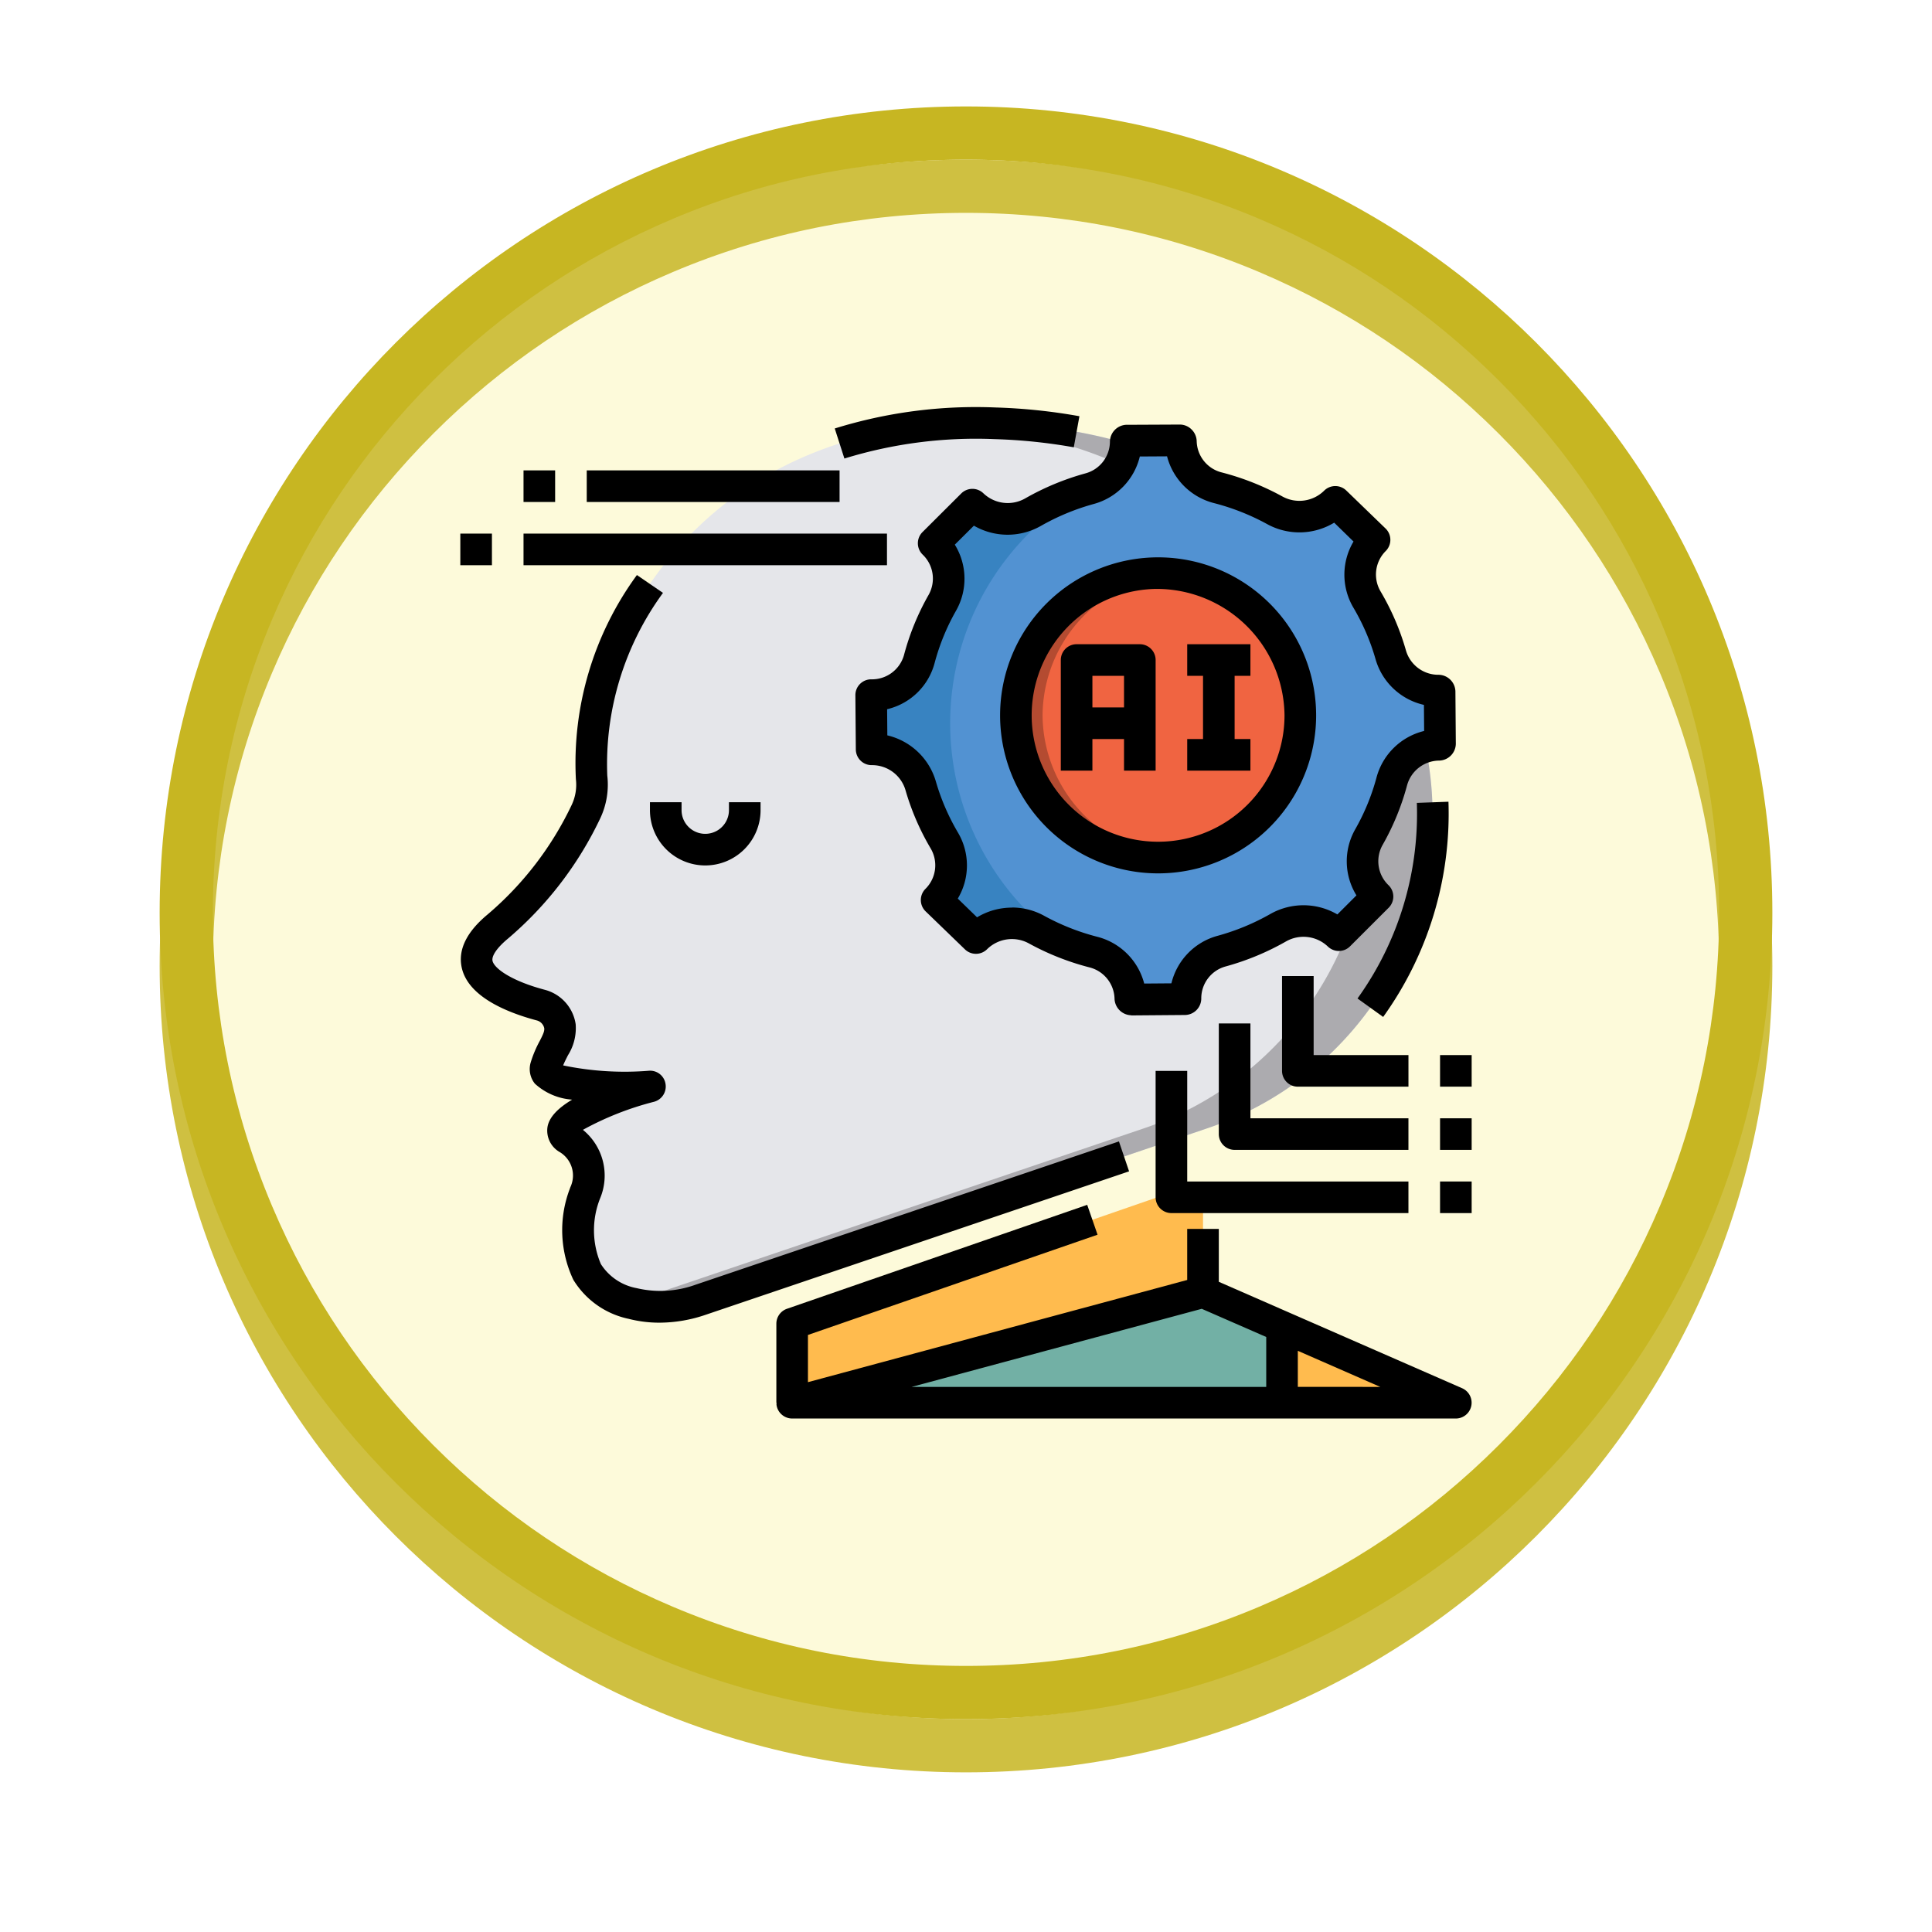 <svg xmlns="http://www.w3.org/2000/svg" xmlns:xlink="http://www.w3.org/1999/xlink" width="108.914" height="108.914" viewBox="0 0 108.914 108.914">
  <defs>
    <filter id="Trazado_874925" x="0" y="0" width="108.914" height="108.914" filterUnits="userSpaceOnUse">
      <feOffset dy="3" input="SourceAlpha"/>
      <feGaussianBlur stdDeviation="3" result="blur"/>
      <feFlood flood-opacity="0.161"/>
      <feComposite operator="in" in2="blur"/>
      <feComposite in="SourceGraphic"/>
    </filter>
  </defs>
  <g id="Grupo_1179633" data-name="Grupo 1179633" transform="translate(9 6)">
    <g id="Grupo_1179015" data-name="Grupo 1179015" transform="translate(0 0)">
      <g id="Grupo_1111527" data-name="Grupo 1111527" transform="translate(0 0)">
        <g id="Grupo_1111316" data-name="Grupo 1111316">
          <g id="Grupo_1109835" data-name="Grupo 1109835" transform="translate(0 0)">
            <g id="Grupo_1107913" data-name="Grupo 1107913" transform="translate(0 0)">
              <g transform="matrix(1, 0, 0, 1, -9, -6)" filter="url(#Trazado_874925)">
                <g id="Trazado_874925-2" data-name="Trazado 874925" transform="translate(9 6)" fill="#fdf9d4" opacity="0.859">
                  <path d="M 45.457 89.414 C 39.522 89.414 33.766 88.252 28.347 85.96 C 23.113 83.746 18.412 80.577 14.375 76.539 C 10.337 72.502 7.168 67.801 4.954 62.567 C 2.662 57.149 1.5 51.392 1.5 45.457 C 1.5 39.522 2.662 33.766 4.954 28.347 C 7.168 23.113 10.337 18.412 14.375 14.375 C 18.412 10.337 23.113 7.168 28.347 4.954 C 33.766 2.662 39.522 1.5 45.457 1.5 C 51.392 1.5 57.148 2.662 62.566 4.954 C 67.8 7.168 72.502 10.337 76.539 14.375 C 80.576 18.412 83.746 23.113 85.96 28.347 C 88.252 33.766 89.414 39.522 89.414 45.457 C 89.414 51.392 88.252 57.149 85.96 62.567 C 83.746 67.801 80.576 72.502 76.539 76.539 C 72.502 80.577 67.8 83.746 62.566 85.96 C 57.148 88.252 51.392 89.414 45.457 89.414 Z" stroke="none"/>
                  <path d="M 45.457 3 C 39.724 3 34.164 4.122 28.932 6.335 C 23.876 8.473 19.335 11.535 15.435 15.435 C 11.535 19.335 8.473 23.876 6.335 28.932 C 4.122 34.164 3 39.724 3 45.457 C 3 51.19 4.122 56.75 6.335 61.982 C 8.473 67.038 11.535 71.579 15.435 75.479 C 19.335 79.379 23.876 82.441 28.932 84.579 C 34.164 86.792 39.724 87.914 45.457 87.914 C 51.19 87.914 56.75 86.792 61.982 84.579 C 67.037 82.441 71.578 79.379 75.478 75.479 C 79.378 71.579 82.44 67.038 84.578 61.982 C 86.791 56.75 87.914 51.19 87.914 45.457 C 87.914 39.724 86.791 34.164 84.578 28.932 C 82.44 23.876 79.378 19.335 75.478 15.435 C 71.578 11.535 67.037 8.473 61.982 6.335 C 56.75 4.122 51.19 3 45.457 3 M 45.457 0 C 70.562 0 90.914 20.352 90.914 45.457 L 90.914 45.457 C 90.914 70.562 70.562 90.914 45.457 90.914 C 20.352 90.914 0 70.562 0 45.457 L 0 45.457 C 0 20.352 20.352 0 45.457 0 Z" stroke="none" fill="#c7b622"/>
                </g>
              </g>
              <g id="Trazado_874923" data-name="Trazado 874923" transform="translate(0)" fill="none">
                <path d="M45.457,0A45.457,45.457,0,0,1,90.914,45.457h0A45.457,45.457,0,0,1,0,45.457H0A45.457,45.457,0,0,1,45.457,0Z" stroke="none"/>
                <path d="M 45.457 3 C 39.724 3 34.164 4.122 28.932 6.335 C 23.876 8.473 19.335 11.535 15.435 15.435 C 11.535 19.335 8.473 23.876 6.335 28.932 C 4.122 34.164 3 39.724 3 45.457 C 3 51.19 4.122 56.75 6.335 61.982 C 8.473 67.038 11.535 71.579 15.435 75.479 C 19.335 79.379 23.876 82.441 28.932 84.579 C 34.164 86.792 39.724 87.914 45.457 87.914 C 51.19 87.914 56.75 86.792 61.982 84.579 C 67.037 82.441 71.578 79.379 75.478 75.479 C 79.378 71.579 82.44 67.038 84.578 61.982 C 86.791 56.75 87.914 51.19 87.914 45.457 C 87.914 39.724 86.791 34.164 84.578 28.932 C 82.44 23.876 79.378 19.335 75.478 15.435 C 71.578 11.535 67.037 8.473 61.982 6.335 C 56.75 4.122 51.19 3 45.457 3 M 45.457 0 C 70.562 0 90.914 20.352 90.914 45.457 L 90.914 45.457 C 90.914 70.562 70.562 90.914 45.457 90.914 C 20.352 90.914 0 70.562 0 45.457 L 0 45.457 C 0 20.352 20.352 0 45.457 0 Z" stroke="none" fill="#c7b622"/>
              </g>
            </g>
          </g>
        </g>
      </g>
    </g>
    <g id="_21-AI_robot" data-name="21-AI robot" transform="translate(16.95 16.955)">
      <path id="Trazado_1046704" data-name="Trazado 1046704" d="M21,57.017,44.161,49v6.236L21,61.472Z" transform="translate(-2.293 -5.35)" fill="#ffbb4e"/>
      <path id="Trazado_1046705" data-name="Trazado 1046705" d="M58.415,62.236H21l10.69-2.877,9.8-2.637L44.161,56l4.454,1.951Z" transform="translate(-2.293 -6.115)" fill="#72b0a5"/>
      <path id="Trazado_1046706" data-name="Trazado 1046706" d="M61.8,62.475H52V58.19Z" transform="translate(-5.677 -6.354)" fill="#ffbb4e"/>
      <path id="Trazado_1046707" data-name="Trazado 1046707" d="M42.2,40.767A18.668,18.668,0,0,0,53.72,16.484c-.066-.172-.1-.267-.1-.267s-5.267-14.628-23.36-15.2C12.958.466,6.763,14.475,7.512,20.979A3.526,3.526,0,0,1,7.2,22.914a19.369,19.369,0,0,1-4.973,6.478C-.93,32,3,33.382,4.628,33.82a1.463,1.463,0,0,1,1.1,1.194c.094.761-.481,1.232-.789,2.279-.42,1.44,5.865,1.122,5.865,1.122s-6.371,1.761-4.587,2.95a2.465,2.465,0,0,1,.934,3.058c-1.239,4.262.779,5.732,2.672,6.217a6.74,6.74,0,0,0,3.82-.207Z" transform="translate(-0.113 -0.11)" fill="#e5e6ea"/>
      <path id="Trazado_1046708" data-name="Trazado 1046708" d="M54.767,16.485c-.066-.172-.1-.267-.1-.267S49.4,1.589,31.3,1.016c-.955-.03-1.871-.01-2.762.045C45.983,2.04,51.1,16.222,51.1,16.222s.038.089.1.267A18.668,18.668,0,0,1,39.688,40.767L11.13,50.434c-.165.056-.334.089-.5.135.081.025.163.05.245.071a6.74,6.74,0,0,0,3.82-.207l28.558-9.666A18.668,18.668,0,0,0,54.767,16.485Z" transform="translate(-1.16 -0.11)" fill="#acabaf"/>
      <path id="Trazado_1046709" data-name="Trazado 1046709" d="M52.368,29.995l2.182-2.179a2.754,2.754,0,0,1-.487-3.351,13.319,13.319,0,0,0,1.293-3.153,2.782,2.782,0,0,1,2.672-2.049.042.042,0,0,0,.042-.044l-.025-2.973A.042.042,0,0,0,58,16.2,2.781,2.781,0,0,1,55.294,14.2a13.3,13.3,0,0,0-1.345-3.13,2.754,2.754,0,0,1,.432-3.358L52.163,5.566a2.876,2.876,0,0,1-3.41.479,13.759,13.759,0,0,0-3.207-1.27A2.751,2.751,0,0,1,43.46,2.146a.042.042,0,0,0-.043-.041l-3.029.024a.043.043,0,0,0-.042.043A2.748,2.748,0,0,1,38.3,4.833a13.819,13.819,0,0,0-3.186,1.323A2.876,2.876,0,0,1,31.7,5.732L29.522,7.91a2.754,2.754,0,0,1,.488,3.351,13.294,13.294,0,0,0-1.3,3.184,2.737,2.737,0,0,1-2.634,2.019H26l.025,3.056a2.842,2.842,0,0,1,2.762,2.049,13.308,13.308,0,0,0,1.336,3.09,2.754,2.754,0,0,1-.432,3.359l2.215,2.142a2.876,2.876,0,0,1,3.41-.48,13.817,13.817,0,0,0,3.207,1.271A2.749,2.749,0,0,1,40.61,33.58a.041.041,0,0,0,.043.041l3.029-.024a.042.042,0,0,0,.043-.042,2.748,2.748,0,0,1,2.043-2.662,13.829,13.829,0,0,0,3.186-1.323A2.876,2.876,0,0,1,52.37,30Z" transform="translate(-2.839 -0.231)" fill="#5292d2"/>
      <path id="Trazado_1046710" data-name="Trazado 1046710" d="M30.454,18.388A15.127,15.127,0,0,1,38.108,5.237,13.817,13.817,0,0,0,35.121,6.5a2.876,2.876,0,0,1-3.42-.424L29.522,8.252A2.754,2.754,0,0,1,30.01,11.6a13.294,13.294,0,0,0-1.3,3.184,2.737,2.737,0,0,1-2.634,2.019H26l.025,3.056a2.842,2.842,0,0,1,2.762,2.049A13.308,13.308,0,0,0,30.123,25a2.754,2.754,0,0,1-.432,3.359L31.906,30.5a2.876,2.876,0,0,1,3.41-.48,13.706,13.706,0,0,0,1.563.736,15.114,15.114,0,0,1-6.425-12.371Z" transform="translate(-2.839 -0.573)" fill="#3883c1"/>
      <ellipse id="Elipse_11939" data-name="Elipse 11939" cx="8.158" cy="8.017" rx="8.158" ry="8.017" transform="translate(31.041 9.353)" fill="#f06441"/>
      <path id="Trazado_1046711" data-name="Trazado 1046711" d="M36.644,18.517a8.069,8.069,0,0,1,7.265-7.968,8.409,8.409,0,0,0-.891-.05,8.017,8.017,0,0,0,0,16.035,8.408,8.408,0,0,0,.891-.05A8.069,8.069,0,0,1,36.644,18.517Z" transform="translate(-3.821 -1.147)" fill="#b44b31"/>
      <path id="Trazado_1046712" data-name="Trazado 1046712" d="M42.454,15H38.891a.891.891,0,0,0-.891.891v6.236h1.782V20.345h1.782v1.782h1.782V15.891A.891.891,0,0,0,42.454,15Zm-2.672,3.563V16.782h1.782v1.782Z" transform="translate(-4.149 -1.638)"/>
      <path id="Trazado_1046713" data-name="Trazado 1046713" d="M49.563,16.782V15H46v1.782h.891v3.563H46v1.782h3.563V20.345h-.891V16.782Z" transform="translate(-5.022 -1.638)"/>
      <path id="Trazado_1046714" data-name="Trazado 1046714" d="M40.544,34.4a.967.967,0,0,1-.934-.916A1.871,1.871,0,0,0,38.192,31.7a14.726,14.726,0,0,1-3.414-1.352,1.993,1.993,0,0,0-2.353.329.891.891,0,0,1-1.247.01l-2.217-2.143a.891.891,0,0,1-.01-1.271A1.871,1.871,0,0,0,29.247,25a14.221,14.221,0,0,1-1.425-3.3,1.96,1.96,0,0,0-1.882-1.4h-.024a.891.891,0,0,1-.891-.884L25,16.362a.891.891,0,0,1,.88-.9,1.876,1.876,0,0,0,1.858-1.359,14.215,14.215,0,0,1,1.389-3.4,1.871,1.871,0,0,0-.333-2.271.891.891,0,0,1-.01-1.271l2.184-2.177a.891.891,0,0,1,1.247-.01,1.987,1.987,0,0,0,2.356.29,14.724,14.724,0,0,1,3.39-1.41,1.865,1.865,0,0,0,1.389-1.8.965.965,0,0,1,.9-.94L43.3,1.1a.943.943,0,0,1,.656.28.961.961,0,0,1,.285.653A1.863,1.863,0,0,0,45.66,3.8a14.8,14.8,0,0,1,3.414,1.355,1.987,1.987,0,0,0,2.352-.328.891.891,0,0,1,1.247-.01l2.216,2.143A.891.891,0,0,1,54.9,8.227a1.871,1.871,0,0,0-.295,2.275,14.225,14.225,0,0,1,1.435,3.34,1.9,1.9,0,0,0,1.83,1.364h.022a.963.963,0,0,1,.934.931l.023,2.966a.962.962,0,0,1-.933.94,1.894,1.894,0,0,0-1.814,1.39,14.253,14.253,0,0,1-1.38,3.364,1.871,1.871,0,0,0,.332,2.27.891.891,0,0,1,.011,1.27l-2.181,2.179a.891.891,0,0,1-1.247.011,1.992,1.992,0,0,0-2.357-.291,14.723,14.723,0,0,1-3.391,1.408,1.864,1.864,0,0,0-1.39,1.8.932.932,0,0,1-.934.941l-3.017.024Zm-6.717-6.074a3.749,3.749,0,0,1,1.809.463,12.93,12.93,0,0,0,3,1.187,3.671,3.671,0,0,1,2.646,2.636l1.534-.012a3.663,3.663,0,0,1,2.6-2.678A12.953,12.953,0,0,0,48.4,28.687a3.789,3.789,0,0,1,3.772.029l1.075-1.074a3.652,3.652,0,0,1-.071-3.722,12.425,12.425,0,0,0,1.207-2.94,3.675,3.675,0,0,1,2.68-2.607l-.012-1.47a3.678,3.678,0,0,1-2.723-2.563,12.436,12.436,0,0,0-1.255-2.922,3.652,3.652,0,0,1,.009-3.724L51.992,6.631a3.782,3.782,0,0,1-3.774.084,12.985,12.985,0,0,0-3-1.187A3.669,3.669,0,0,1,42.57,2.891L41.035,2.9a3.663,3.663,0,0,1-2.6,2.678,12.962,12.962,0,0,0-2.981,1.237A3.79,3.79,0,0,1,31.681,6.8L30.605,7.87a3.652,3.652,0,0,1,.07,3.723,12.392,12.392,0,0,0-1.214,2.971,3.626,3.626,0,0,1-2.672,2.583l.012,1.474a3.741,3.741,0,0,1,2.734,2.591A12.478,12.478,0,0,0,30.782,24.1a3.644,3.644,0,0,1-.009,3.723l1.086,1.056a3.789,3.789,0,0,1,1.968-.547Z" transform="translate(-2.729 -0.121)"/>
      <path id="Trazado_1046715" data-name="Trazado 1046715" d="M42.925,27.317a8.908,8.908,0,1,1,9.049-8.908A8.908,8.908,0,0,1,42.925,27.317Zm0-16.035a7.127,7.127,0,1,0,7.267,7.127A7.207,7.207,0,0,0,42.925,11.282Z" transform="translate(-3.729 -1.038)"/>
      <path id="Trazado_1046716" data-name="Trazado 1046716" d="M58.223,37.1l-1.447-1.04a17.841,17.841,0,0,0,3.346-11.027l1.782-.066A19.638,19.638,0,0,1,58.223,37.1Z" transform="translate(-6.199 -2.726)"/>
      <path id="Trazado_1046717" data-name="Trazado 1046717" d="M11.228,52.769a6.948,6.948,0,0,1-1.735-.216,4.81,4.81,0,0,1-3.118-2.2,6.547,6.547,0,0,1-.2-5.132.98.98,0,0,1,.045-.12,1.541,1.541,0,0,0-.609-1.947,1.392,1.392,0,0,1-.695-1.408c.085-.534.551-1.049,1.391-1.55a3.474,3.474,0,0,1-2.1-.9,1.309,1.309,0,0,1-.233-1.209,6.529,6.529,0,0,1,.509-1.205c.2-.388.267-.55.251-.713a.581.581,0,0,0-.445-.445C2.565,35.261.435,34.37.082,32.751c-.219-1.006.278-2.016,1.465-3A18.509,18.509,0,0,0,6.282,23.58a2.66,2.66,0,0,0,.236-1.447,17.963,17.963,0,0,1,3.44-11.511l1.47,1.006a16.353,16.353,0,0,0-3.14,10.3,4.44,4.44,0,0,1-.4,2.416,20.325,20.325,0,0,1-5.21,6.783c-.6.5-.92.963-.859,1.247C1.917,32.8,2.875,33.5,4.753,34a2.363,2.363,0,0,1,1.753,1.946,2.862,2.862,0,0,1-.434,1.745c-.089.178-.189.368-.273.575a17.035,17.035,0,0,0,4.849.3.878.878,0,0,1,.924.748.891.891,0,0,1-.641,1,17.07,17.07,0,0,0-4.017,1.584,3.326,3.326,0,0,1,.967,3.868,4.858,4.858,0,0,0,.046,3.7,3.041,3.041,0,0,0,2.01,1.355,5.822,5.822,0,0,0,3.313-.187l23.882-8.083.572,1.687L13.822,52.328A8.082,8.082,0,0,1,11.228,52.769Z" transform="translate(-0.003 -1.16)"/>
      <path id="Trazado_1046718" data-name="Trazado 1046718" d="M24.238,2.891,23.695,1.2A26.782,26.782,0,0,1,32.758.016a32.069,32.069,0,0,1,4.73.493L37.17,2.261A30.475,30.475,0,0,0,32.7,1.8a25.135,25.135,0,0,0-8.463,1.095Z" transform="translate(-2.587)"/>
      <path id="Trazado_1046719" data-name="Trazado 1046719" d="M15.118,28.563A3.118,3.118,0,0,1,12,25.445V25h1.782v.445a1.336,1.336,0,0,0,2.672,0V25h1.782v.445a3.118,3.118,0,0,1-3.118,3.118Z" transform="translate(-1.31 -2.73)"/>
      <path id="Trazado_1046720" data-name="Trazado 1046720" d="M0,8H1.782V9.782H0Z" transform="translate(0 -0.874)"/>
      <path id="Trazado_1046721" data-name="Trazado 1046721" d="M4,8H24.489V9.782H4Z" transform="translate(-0.437 -0.874)"/>
      <path id="Trazado_1046722" data-name="Trazado 1046722" d="M4,4H5.782V5.782H4Z" transform="translate(-0.437 -0.438)"/>
      <path id="Trazado_1046723" data-name="Trazado 1046723" d="M8,4H22.253V5.782H8Z" transform="translate(-0.873 -0.438)"/>
      <path id="Trazado_1046724" data-name="Trazado 1046724" d="M59.127,42.236H52.891A.891.891,0,0,1,52,41.345V36h1.782v4.454h5.345Z" transform="translate(-5.677 -3.931)"/>
      <path id="Trazado_1046725" data-name="Trazado 1046725" d="M62,41h1.782v1.782H62Z" transform="translate(-6.769 -4.477)"/>
      <path id="Trazado_1046726" data-name="Trazado 1046726" d="M58.69,46.127h-9.8A.891.891,0,0,1,48,45.236V39h1.782v5.345H58.69Z" transform="translate(-5.241 -4.259)"/>
      <path id="Trazado_1046727" data-name="Trazado 1046727" d="M62,45h1.782v1.782H62Z" transform="translate(-6.769 -4.914)"/>
      <path id="Trazado_1046728" data-name="Trazado 1046728" d="M58.253,50.017H44.891A.891.891,0,0,1,44,49.127V42h1.782v6.236H58.253Z" transform="translate(-4.804 -4.586)"/>
      <path id="Trazado_1046729" data-name="Trazado 1046729" d="M62,49h1.782v1.782H62Z" transform="translate(-6.769 -5.35)"/>
      <path id="Trazado_1046730" data-name="Trazado 1046730" d="M58.662,60.817l-13.719-6V51.834H43.161v2.88l-21.38,5.761V57.813l16.326-5.651-.583-1.684L20.6,56.337a.891.891,0,0,0-.6.842v4.454h.013a.846.846,0,0,0-.005.117.891.891,0,0,0,.883.774H58.305a.891.891,0,0,0,.356-1.707ZM43.981,56.339l3.635,1.589v2.814H27.626Zm5.416,4.4V58.707l4.649,2.035Z" transform="translate(-2.184 -5.512)"/>
    </g>
  </g>
</svg>
